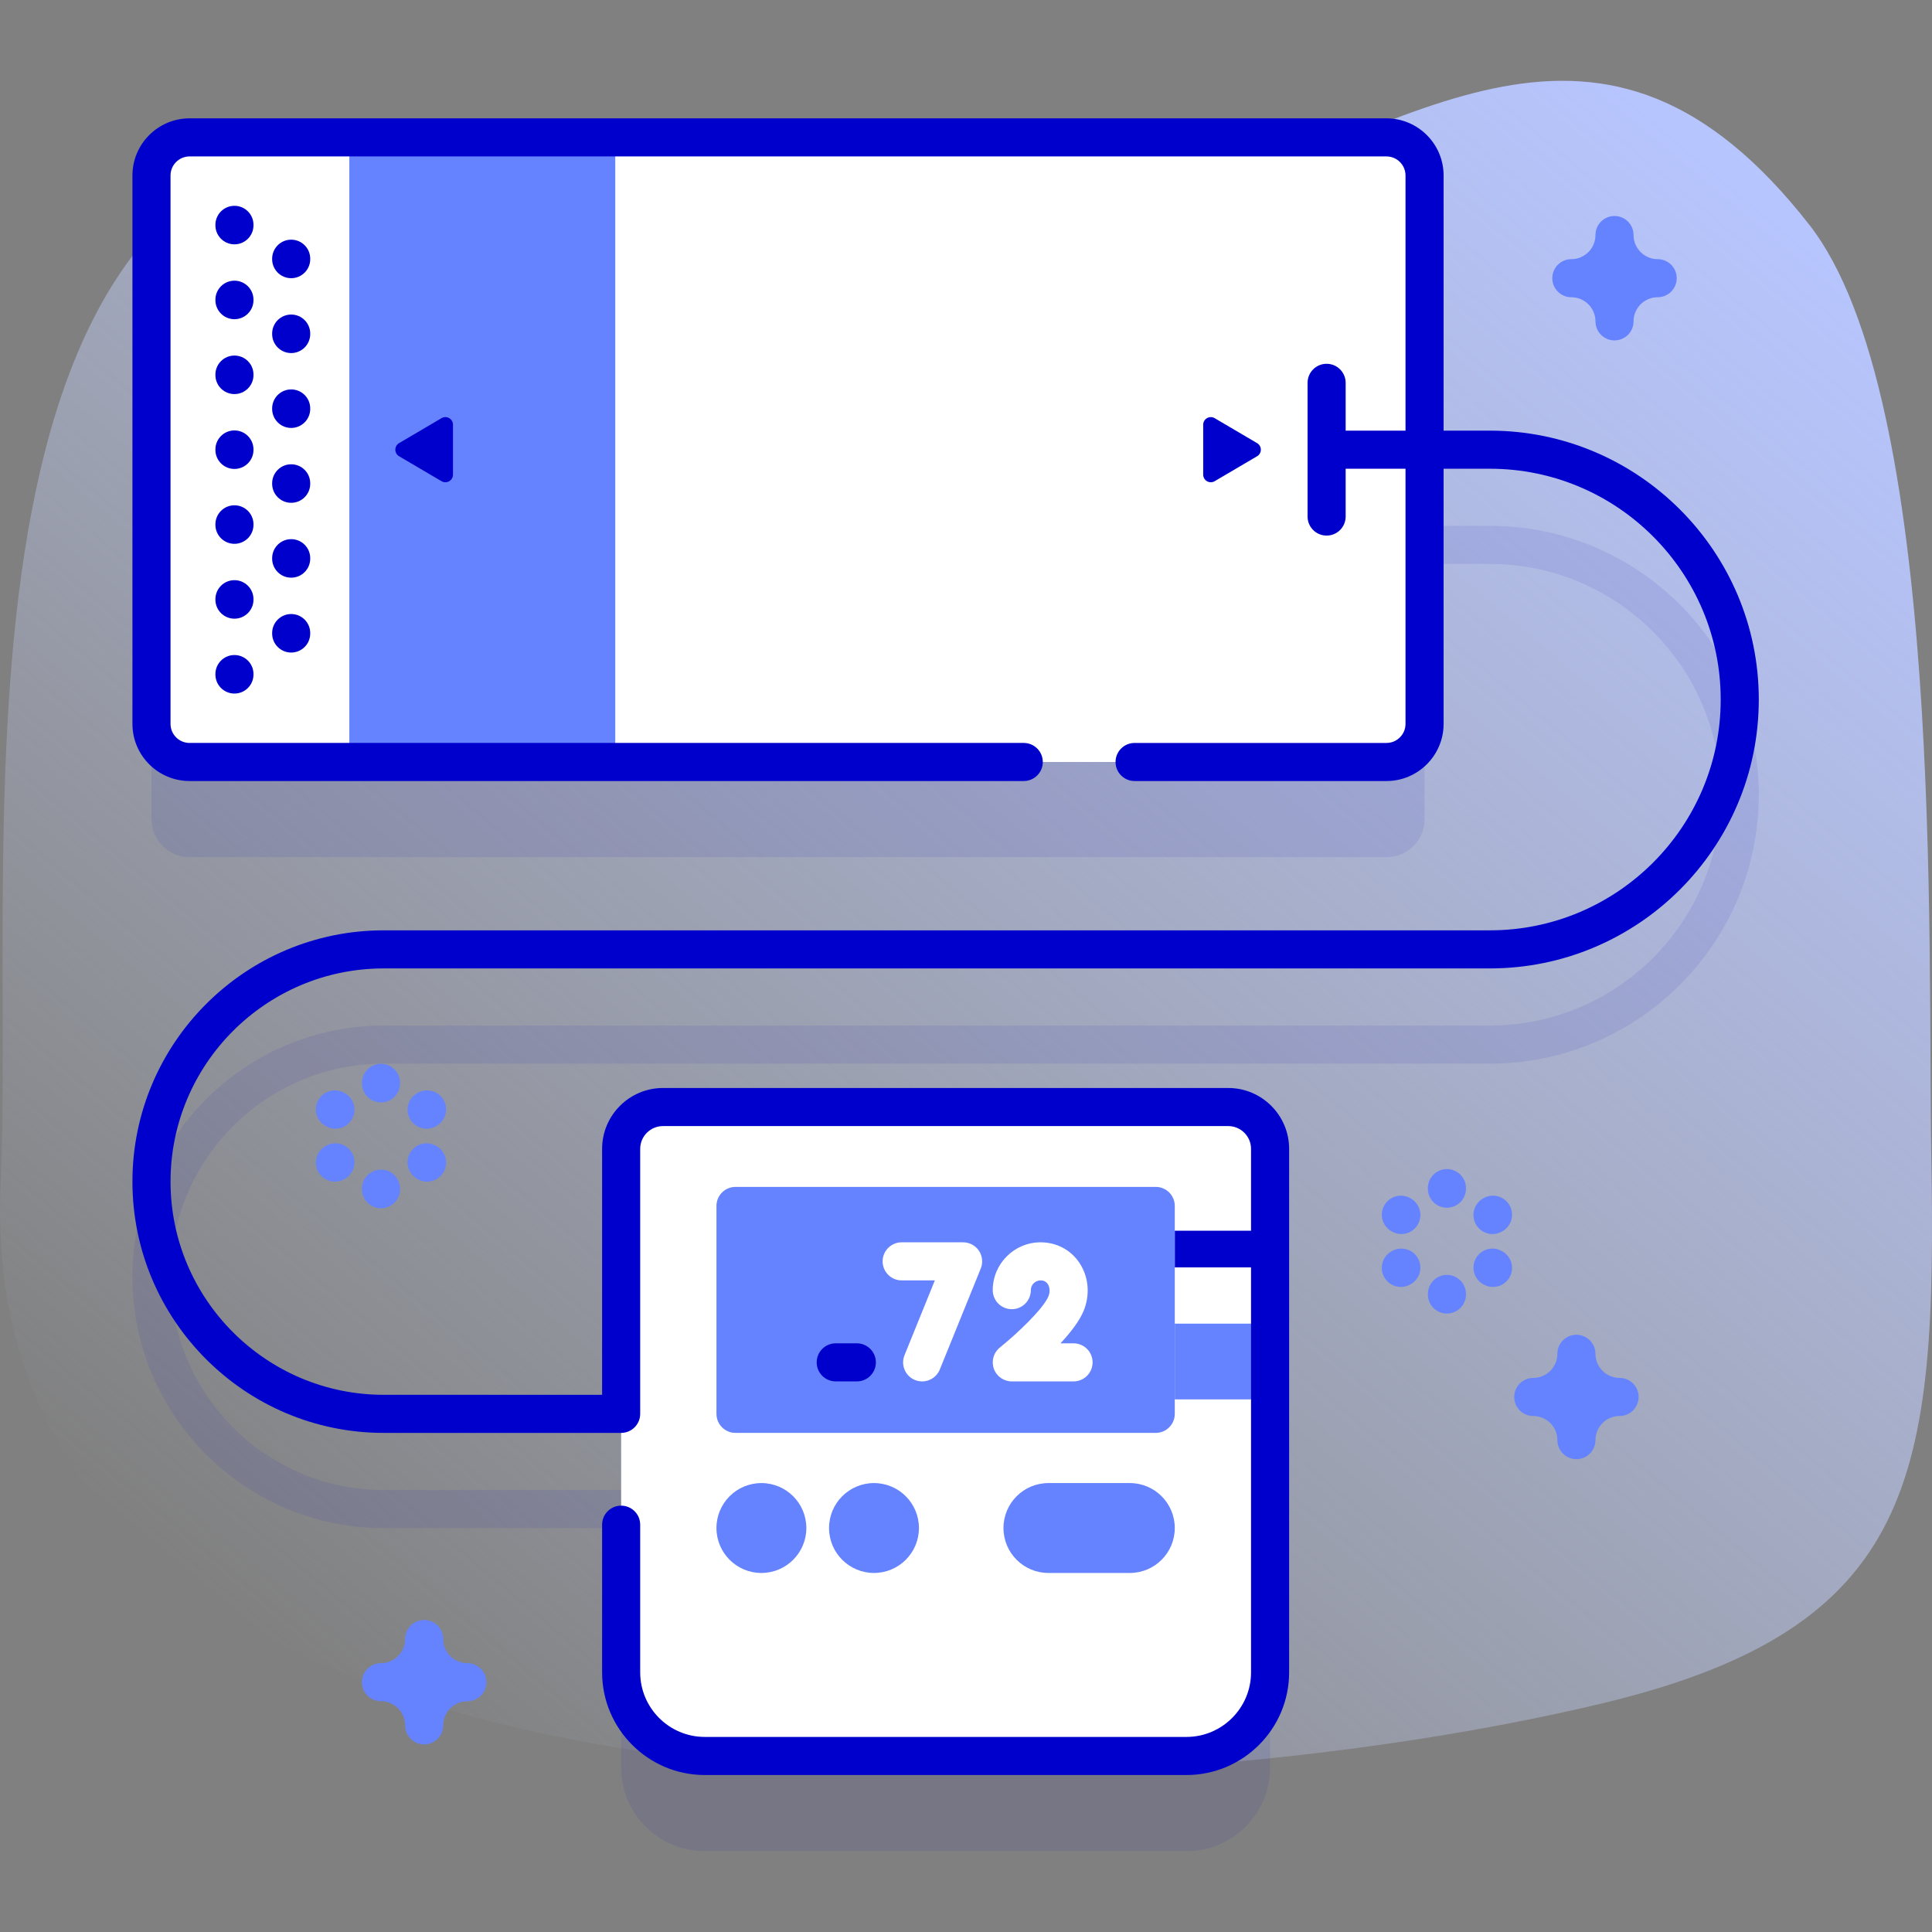 <svg id="Capa_1" enable-background="new 0 0 507.259 507.259" height="512" viewBox="0 0 507.259 507.259" width="512" xmlns="http://www.w3.org/2000/svg" xmlns:xlink="http://www.w3.org/1999/xlink"><rect x="0" y="0" width="507.259" height="507.259" fill="#808080" stroke="none"/><linearGradient id="SVGID_1_" gradientUnits="userSpaceOnUse" x1="86.347" x2="440.444" y1="447.831" y2="25.834"><stop offset="0" stop-color="#d2deff" stop-opacity="0"/><stop offset="1" stop-color="#b7c5ff"/></linearGradient><g><path d="m.156 310.898c-7.915 179.092 288.252 168.163 420.803 136.265 82.467-19.846 87.596-59.472 86.106-144.001-.96-54.486 3.443-198.725-32.004-244.123-54.448-69.733-103.228-25.998-170.656-3.235-86.488 29.197-120.189-22.932-202.476-21.379-120.641 2.277-97.815 186.885-101.773 276.473z" fill="url(#SVGID_1_)"/><g><g><path d="m391.185 138.067h-17.158v-66.995c0-5.523-4.477-10-10-10h-314.255c-5.523 0-10 4.477-10 10v143.991c0 5.523 4.477 10 10 10h314.255c5.523 0 10-4.477 10-10v-66.996h17.158c33.414 0 60.598 27.184 60.598 60.599 0 33.414-27.184 60.598-60.598 60.598h-290.437c-36.379 0-65.976 29.597-65.976 65.976s29.597 65.976 65.976 65.976h62.338v62.864c0 12.129 9.832 21.961 21.961 21.961h126.46c12.129 0 21.961-9.832 21.961-21.961v-137.44c0-6.064-4.916-10.98-10.98-10.98h-148.421c-6.064 0-10.98 4.916-10.98 10.98v64.576h-62.338c-30.865 0-55.976-25.111-55.976-55.976s25.111-55.976 55.976-55.976h290.436c38.928 0 70.598-31.67 70.598-70.599 0-38.927-31.671-70.598-70.598-70.598z" fill="#2626bc" opacity=".1"/><g><g><path d="m364.027 200.063h-314.255c-5.523 0-10-4.477-10-10v-143.991c0-5.523 4.477-10 10-10h314.255c5.523 0 10 4.477 10 10v143.991c0 5.523-4.478 10-10 10z" fill="#fff"/><path d="m161.543 36.072h-111.771c-5.523 0-10 4.477-10 10v143.991c0 5.523 4.477 10 10 10h111.771z" fill="#6583fe"/><path d="m91.717 36.072h-41.945c-5.523 0-10 4.477-10 10v143.991c0 5.523 4.477 10 10 10h41.945z" fill="#fff"/><path d="m174.067 290.659h148.421c6.064 0 10.98 4.916 10.98 10.98v137.44c0 12.129-9.832 21.961-21.961 21.961h-126.46c-12.129 0-21.961-9.832-21.961-21.961v-137.439c0-6.064 4.916-10.981 10.981-10.981z" fill="#fff"/><path d="m308.446 323.133h25.022v9.641h-25.022z" fill="#00c"/><path d="m308.446 332.774h25.022v34.641h-25.022z" fill="#fff"/><g fill="#6583fe"><path d="m308.446 347.531h25.022v19.884h-25.022z"/><path d="m303.446 376.216h-110.337c-2.761 0-5-2.239-5-5v-54.589c0-2.761 2.239-5 5-5h110.337c2.761 0 5 2.239 5 5v54.589c0 2.762-2.239 5-5 5z"/><circle cx="199.91" cy="401.191" r="11.801"/><circle cx="229.473" cy="401.191" r="11.801"/><path d="m296.645 412.991h-21.376c-6.517 0-11.801-5.283-11.801-11.801 0-6.517 5.283-11.801 11.801-11.801h21.376c6.517 0 11.801 5.283 11.801 11.801 0 6.518-5.284 11.801-11.801 11.801z"/></g><g><g><g><path d="m281.866 362.697h-16.213c-2.122 0-4.012-1.339-4.716-3.341-.704-2.001-.068-4.23 1.586-5.558 4.472-3.592 11.381-10.132 12.742-13.426.563-1.362.28-2.571-.173-3.248-.427-.638-1.042-.948-1.881-.948-1.411 0-2.559 1.148-2.559 2.559 0 2.761-2.238 5-5 5s-5-2.239-5-5c0-6.925 5.634-12.559 12.559-12.559 4.188 0 7.903 1.964 10.193 5.389 2.446 3.658 2.858 8.378 1.103 12.626-1.117 2.704-3.485 5.73-6.069 8.506h3.428c2.762 0 5 2.239 5 5s-2.238 5-5 5z" fill="#fff"/></g><g><path d="m242.116 362.699c-.626 0-1.262-.118-1.878-.368-2.559-1.038-3.792-3.954-2.754-6.513l7.966-19.642h-8.711c-2.761 0-5-2.239-5-5s2.239-5 5-5h16.134c1.663 0 3.218.827 4.147 2.207.929 1.379 1.111 3.131.486 4.672l-10.757 26.521c-.786 1.944-2.658 3.122-4.633 3.123z" fill="#fff"/></g></g><g><path d="m224.966 362.697h-5.537c-2.761 0-5-2.239-5-5s2.239-5 5-5h5.537c2.761 0 5 2.239 5 5s-2.238 5-5 5z" fill="#00c"/></g></g><path d="m315.906 111.518v13.1c0 1.547 1.681 2.508 3.014 1.724l11.136-6.55c1.315-.773 1.315-2.674 0-3.448l-11.136-6.55c-1.333-.784-3.014.177-3.014 1.724z" fill="#00c"/><path d="m118.934 124.617v-13.1c0-1.547-1.681-2.508-3.014-1.724l-11.136 6.55c-1.315.773-1.315 2.675 0 3.448l11.136 6.55c1.333.784 3.014-.177 3.014-1.724z" fill="#00c"/></g><g><g><path d="m61.556 64.152c-2.761 0-5-2.239-5-5v-.115c0-2.761 2.239-5 5-5s5 2.239 5 5v.115c0 2.761-2.239 5-5 5z" fill="#00c"/></g><g><path d="m76.453 73.042c-2.761 0-5-2.239-5-5v-.115c0-2.761 2.239-5 5-5s5 2.239 5 5v.115c0 2.762-2.239 5-5 5z" fill="#00c"/></g><g><path d="m61.556 83.81c-2.761 0-5-2.239-5-5v-.115c0-2.761 2.239-5 5-5s5 2.239 5 5v.115c0 2.761-2.239 5-5 5z" fill="#00c"/></g><g><path d="m76.453 92.7c-2.761 0-5-2.239-5-5v-.115c0-2.761 2.239-5 5-5s5 2.239 5 5v.115c0 2.761-2.239 5-5 5z" fill="#00c"/></g><g><path d="m61.556 103.467c-2.761 0-5-2.239-5-5v-.115c0-2.761 2.239-5 5-5s5 2.239 5 5v.115c0 2.762-2.239 5-5 5z" fill="#00c"/></g><g><path d="m76.453 112.358c-2.761 0-5-2.239-5-5v-.115c0-2.761 2.239-5 5-5s5 2.239 5 5v.115c0 2.761-2.239 5-5 5z" fill="#00c"/></g><g><g><path d="m61.556 123.125c-2.761 0-5-2.239-5-5v-.115c0-2.761 2.239-5 5-5s5 2.239 5 5v.115c0 2.761-2.239 5-5 5z" fill="#00c"/></g><g><path d="m76.453 132.015c-2.761 0-5-2.239-5-5v-.115c0-2.761 2.239-5 5-5s5 2.239 5 5v.115c0 2.762-2.239 5-5 5z" fill="#00c"/></g></g><g><g><path d="m61.556 142.783c-2.761 0-5-2.239-5-5v-.115c0-2.761 2.239-5 5-5s5 2.239 5 5v.115c0 2.761-2.239 5-5 5z" fill="#00c"/></g></g><g><path d="m76.453 151.673c-2.761 0-5-2.239-5-5v-.115c0-2.761 2.239-5 5-5s5 2.239 5 5v.115c0 2.761-2.239 5-5 5z" fill="#00c"/></g><g><g><path d="m61.556 162.44c-2.761 0-5-2.239-5-5v-.115c0-2.761 2.239-5 5-5s5 2.239 5 5v.115c0 2.761-2.239 5-5 5z" fill="#00c"/></g><g><path d="m76.453 171.331c-2.761 0-5-2.239-5-5v-.115c0-2.761 2.239-5 5-5s5 2.239 5 5v.115c0 2.761-2.239 5-5 5z" fill="#00c"/></g></g><g><g><path d="m61.556 182.098c-2.761 0-5-2.239-5-5v-.115c0-2.761 2.239-5 5-5s5 2.239 5 5v.115c0 2.761-2.239 5-5 5z" fill="#00c"/></g></g></g><path d="m391.184 113.067h-12.158v-66.995c0-8.271-6.729-15-15-15h-314.254c-8.271 0-15 6.729-15 15v143.991c0 8.271 6.729 15 15 15h219.021c2.761 0 5-2.239 5-5s-2.239-5-5-5h-219.021c-2.757 0-5-2.243-5-5v-143.991c0-2.757 2.243-5 5-5h314.255c2.757 0 5 2.243 5 5v66.996h-15.715v-12.555c0-2.761-2.239-5-5-5s-5 2.239-5 5v35.109c0 2.761 2.239 5 5 5s5-2.239 5-5v-12.555h15.715v66.996c0 2.757-2.243 5-5 5h-66.133c-2.761 0-5 2.239-5 5s2.239 5 5 5h66.133c8.271 0 15-6.729 15-15v-66.996h12.158c33.414 0 60.598 27.185 60.598 60.599s-27.184 60.598-60.598 60.598h-290.437c-36.379 0-65.976 29.597-65.976 65.976s29.597 65.976 65.976 65.976h62.338c2.761 0 5-2.239 5-5v-69.576c0-3.298 2.683-5.981 5.98-5.981h148.421c3.298 0 5.981 2.683 5.981 5.981v137.44c0 9.353-7.609 16.961-16.961 16.961h-126.46c-9.352 0-16.961-7.609-16.961-16.961v-38.763c0-2.761-2.239-5-5-5s-5 2.239-5 5v38.763c0 14.867 12.095 26.961 26.961 26.961h126.46c14.866 0 26.961-12.095 26.961-26.961v-137.44c0-8.812-7.169-15.981-15.981-15.981h-148.42c-8.811 0-15.98 7.169-15.98 15.981v64.576h-57.338c-30.865 0-55.976-25.111-55.976-55.976s25.111-55.976 55.976-55.976h290.436c38.928 0 70.598-31.67 70.598-70.599 0-38.927-31.671-70.598-70.599-70.598z" fill="#00c"/></g></g><g fill="#6583fe"><path d="m423.899 89.376c-2.761 0-5-2.239-5-5 0-3.492-2.841-6.334-6.333-6.334-2.761 0-5-2.239-5-5s2.239-5 5-5c3.492 0 6.333-2.841 6.333-6.333 0-2.761 2.239-5 5-5s5 2.239 5 5c0 3.492 2.841 6.333 6.333 6.333 2.761 0 5 2.239 5 5s-2.239 5-5 5c-3.492 0-6.333 2.841-6.333 6.334 0 2.761-2.238 5-5 5z"/><path d="m111.366 458.004c-2.761 0-5-2.239-5-5 0-3.492-2.841-6.333-6.333-6.333-2.761 0-5-2.239-5-5s2.239-5 5-5c3.492 0 6.333-2.841 6.333-6.333 0-2.761 2.239-5 5-5s5 2.239 5 5c0 3.492 2.841 6.333 6.333 6.333 2.761 0 5 2.239 5 5s-2.239 5-5 5c-3.492 0-6.333 2.841-6.333 6.333 0 2.762-2.239 5-5 5z"/><g><g><path d="m379.9 317.099c-2.761 0-5-2.239-5-5v-.15c0-2.761 2.239-5 5-5s5 2.239 5 5v.15c0 2.761-2.239 5-5 5z"/><path d="m379.9 344.883c-2.761 0-5-2.239-5-5v-.15c0-2.761 2.239-5 5-5s5 2.239 5 5v.15c0 2.762-2.239 5-5 5z"/></g><g><path d="m367.929 324.009c-.848 0-1.706-.216-2.493-.67l-.13-.075c-2.392-1.379-3.213-4.437-1.833-6.829s4.436-3.213 6.829-1.833l.13.075c2.392 1.379 3.213 4.437 1.833 6.829-.926 1.605-2.607 2.503-4.336 2.503z"/><path d="m391.991 337.901c-.85 0-1.711-.217-2.5-.674l-.13-.075c-2.39-1.384-3.206-4.442-1.822-6.832 1.383-2.388 4.441-3.206 6.832-1.822l.13.075c2.39 1.384 3.206 4.442 1.822 6.833-.927 1.6-2.606 2.495-4.332 2.495z"/></g><g><path d="m367.808 337.901c-1.729 0-3.41-.898-4.336-2.503-1.38-2.392-.559-5.45 1.833-6.829l.13-.075c2.392-1.381 5.449-.559 6.829 1.833s.559 5.45-1.833 6.829l-.13.075c-.786.454-1.645.67-2.493.67z"/><path d="m391.87 324.009c-1.726 0-3.405-.895-4.332-2.496-1.384-2.39-.568-5.449 1.822-6.833l.13-.075c2.392-1.384 5.449-.568 6.832 1.822 1.384 2.39.568 5.449-1.822 6.833l-.13.075c-.788.457-1.649.674-2.5.674z"/></g></g><g><g><path d="m100.033 289.455c-2.761 0-5-2.239-5-5v-.15c0-2.761 2.239-5 5-5s5 2.239 5 5v.15c0 2.761-2.239 5-5 5z"/><path d="m100.033 317.239c-2.761 0-5-2.239-5-5v-.15c0-2.761 2.239-5 5-5s5 2.239 5 5v.15c0 2.761-2.239 5-5 5z"/></g><g><path d="m88.062 296.364c-.85 0-1.711-.217-2.5-.674l-.13-.075c-2.39-1.384-3.206-4.442-1.822-6.833 1.383-2.389 4.441-3.204 6.833-1.822l.13.075c2.39 1.384 3.206 4.442 1.822 6.832-.928 1.602-2.607 2.497-4.333 2.497z"/><path d="m112.124 310.256c-.848 0-1.706-.216-2.493-.67l-.13-.075c-2.392-1.379-3.213-4.437-1.833-6.829 1.379-2.392 4.437-3.214 6.829-1.833l.13.075c2.392 1.379 3.213 4.437 1.833 6.829-.926 1.605-2.607 2.503-4.336 2.503z"/></g><g><path d="m87.942 310.256c-1.726 0-3.405-.895-4.332-2.496-1.384-2.39-.568-5.449 1.822-6.833l.13-.075c2.392-1.384 5.45-.568 6.833 1.822 1.384 2.39.568 5.449-1.822 6.833l-.13.075c-.79.457-1.651.674-2.501.674z"/><path d="m112.003 296.364c-1.729 0-3.41-.898-4.336-2.503-1.38-2.392-.559-5.45 1.833-6.829l.13-.075c2.391-1.381 5.449-.558 6.829 1.833 1.38 2.392.559 5.45-1.833 6.829l-.13.075c-.786.454-1.646.67-2.493.67z"/></g></g><path d="m413.899 383.114c-2.761 0-5-2.239-5-5 0-3.492-2.841-6.333-6.333-6.333-2.761 0-5-2.239-5-5s2.239-5 5-5c3.492 0 6.333-2.841 6.333-6.333 0-2.761 2.239-5 5-5s5 2.239 5 5c0 3.492 2.841 6.333 6.333 6.333 2.761 0 5 2.239 5 5s-2.239 5-5 5c-3.492 0-6.333 2.841-6.333 6.333 0 2.761-2.238 5-5 5z"/></g></g></g></svg>